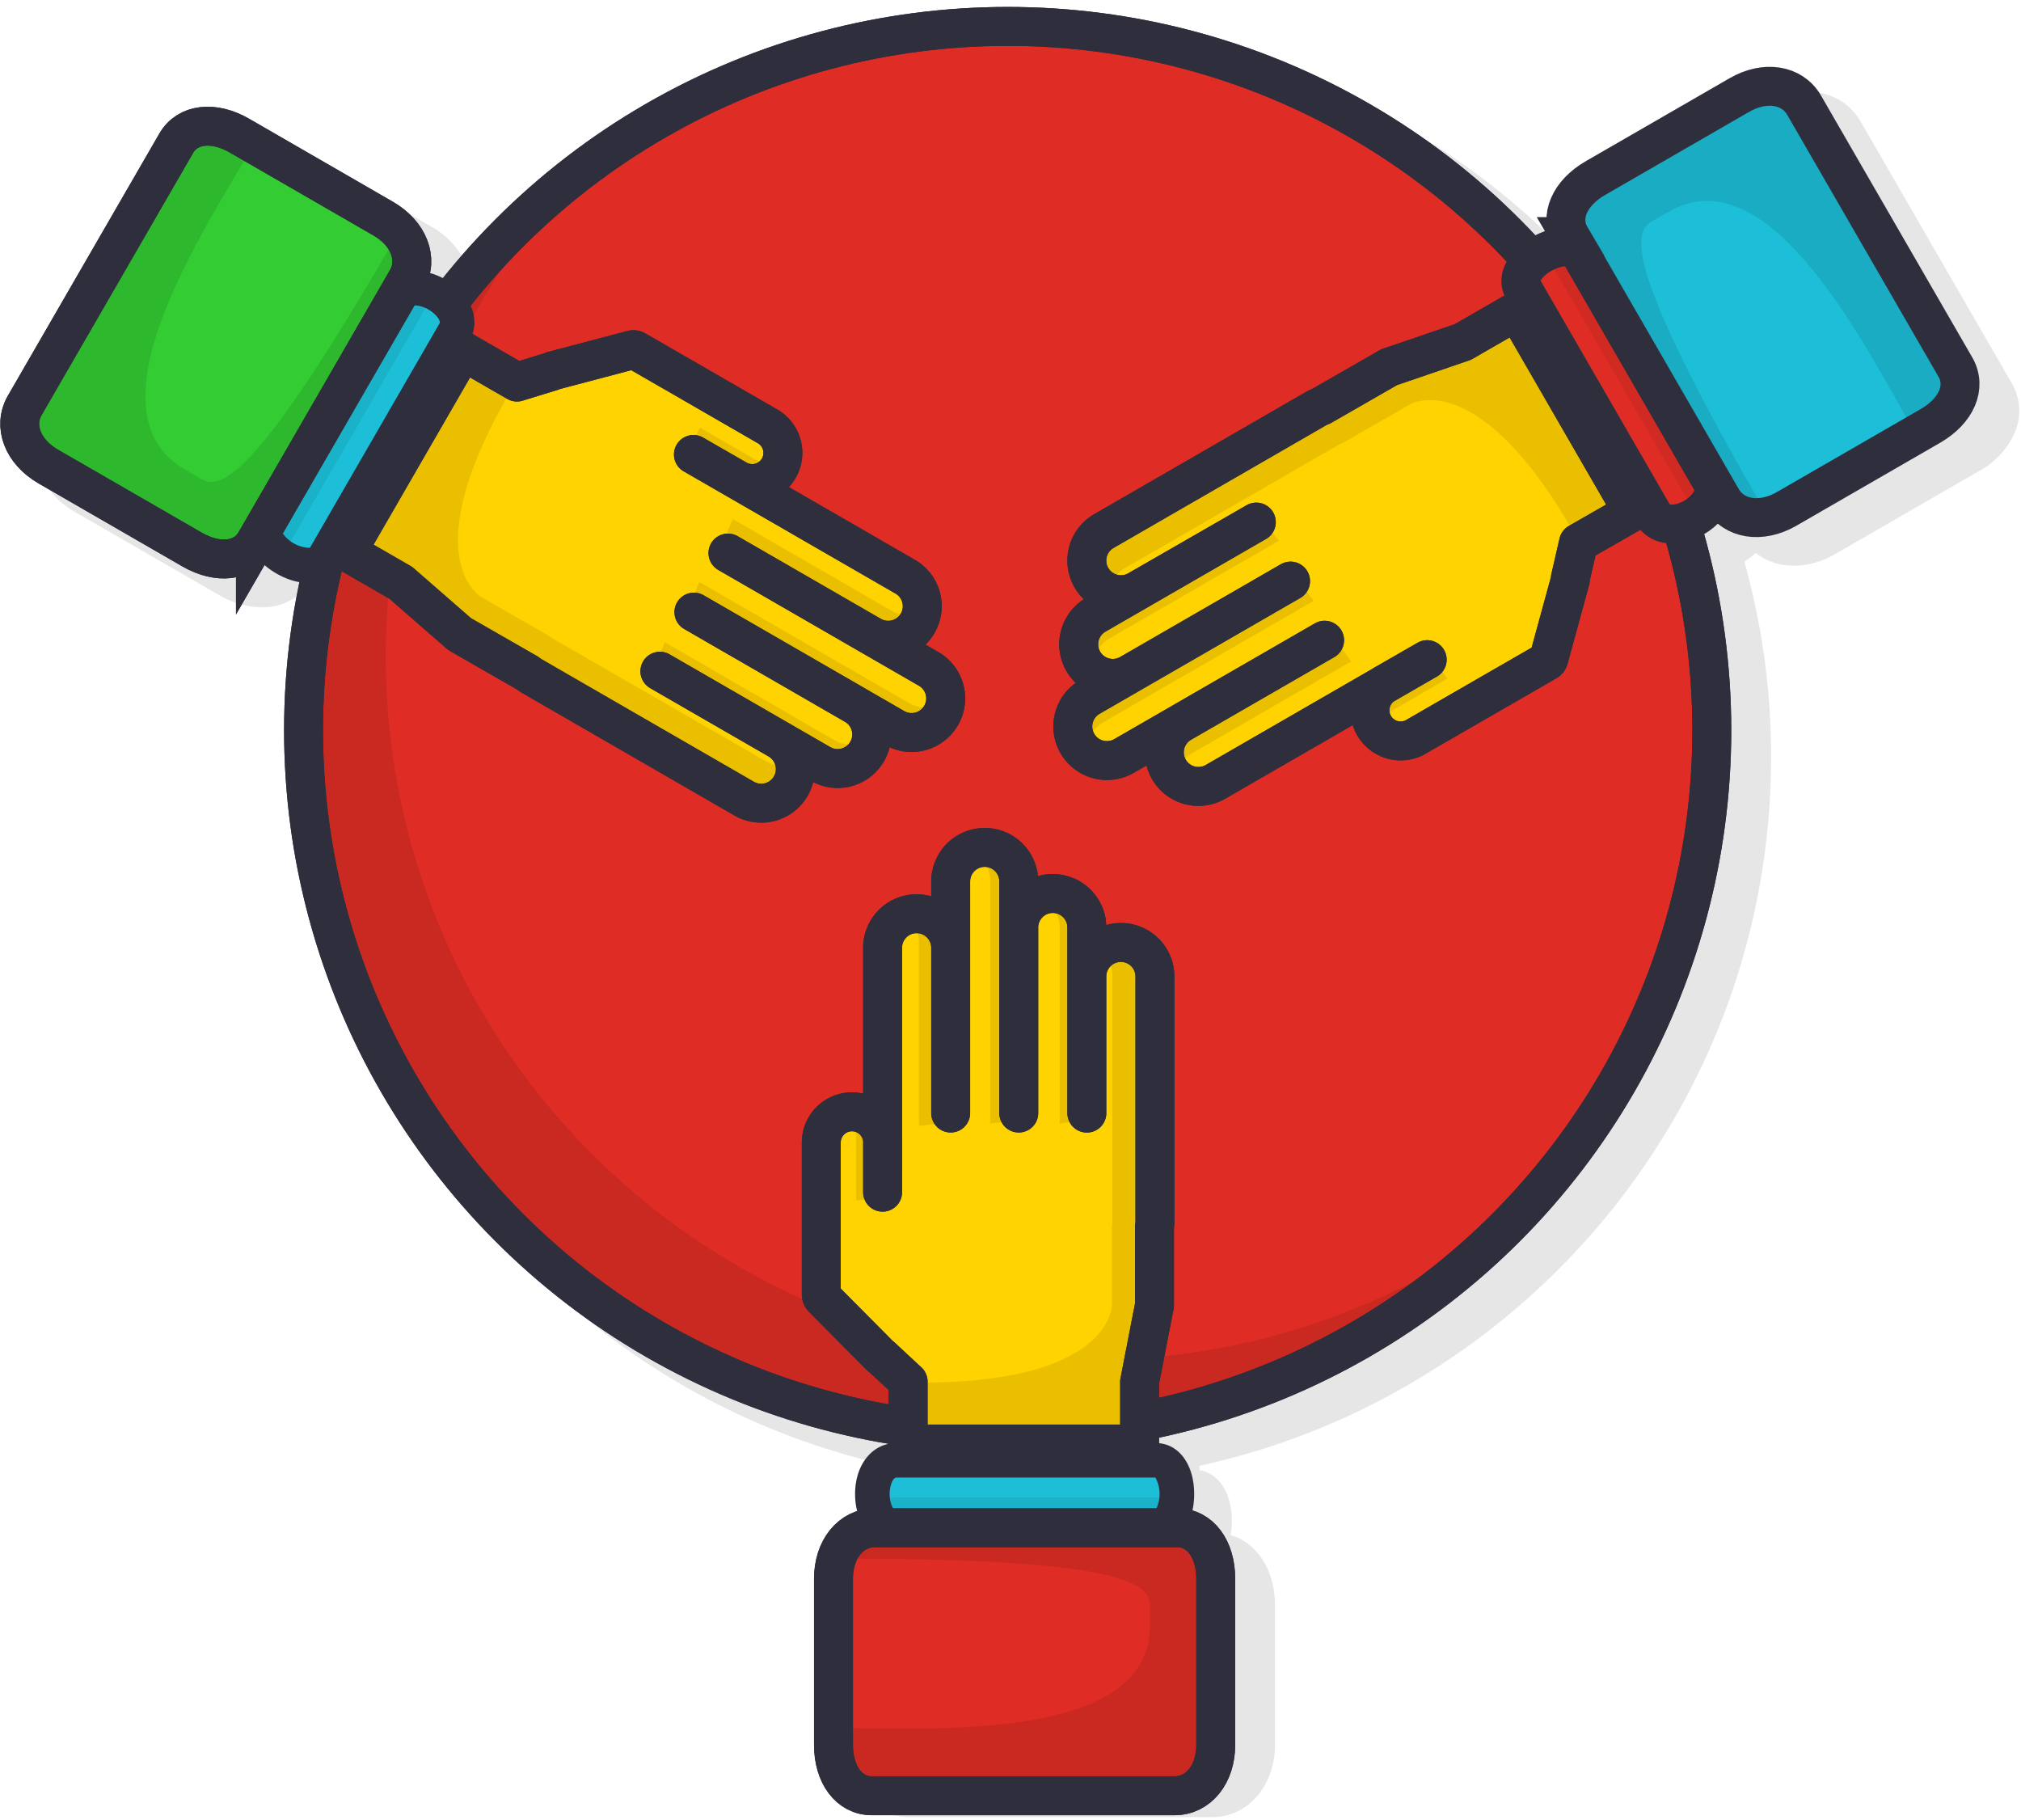 <svg width="231" height="208" xmlns="http://www.w3.org/2000/svg"><g transform="translate(2 3)" fill="none" fill-rule="evenodd"><path d="M227.96 40.828l-17.302-29.961c-2.046-3.54-6.67-4.445-10.772-2.067l-16.436 9.483a9.369 9.369 0 0 0-4.063 4.323 6.458 6.458 0 0 0-.467 3.616c-.38.129-.752.283-1.112.461A82.838 82.838 0 0 0 114.118.685a82.831 82.831 0 0 0-61.37 31.076 7.623 7.623 0 0 0-1.056-.422c.667-3.106-.967-6.467-4.347-8.417L30.91 13.44c-4.163-2.4-8.62-1.667-10.605 1.772L3.001 45.167a6.703 6.703 0 0 0-.428 5.866 9.107 9.107 0 0 0 4.025 4.49L23.039 65a9.83 9.83 0 0 0 4.875 1.4c1.72.038 3.387-.6 4.64-1.778.417.358.865.676 1.34.95a8.19 8.19 0 0 0 2.401.94 82.9 82.9 0 0 0-1.756 17.01c0 40.895 29.776 74.961 68.789 81.695-1.968.694-3.285 2.833-3.285 5.583-.002.575.06 1.15.183 1.711-3.023.972-5.119 4.072-5.119 7.967v15.889c0 4.805 2.874 8.294 6.837 8.294h34.611c4.091 0 7.176-3.567 7.176-8.294v-15.89c0-4.06-2.057-7.171-5.086-8.038.105-.55.157-1.108.156-1.667 0-3.128-1.495-5.389-3.708-5.766v-.495c37.313-8.094 65.343-41.344 65.343-81.022a82.668 82.668 0 0 0-3.057-22.317c.463-.283.897-.61 1.295-.978.926.72 2.02 1.19 3.18 1.367.393.06.79.09 1.189.089a9.508 9.508 0 0 0 4.713-1.328l16.436-9.483a9.369 9.369 0 0 0 4.063-4.322 6.286 6.286 0 0 0-.294-5.69z" fill="#000" fill-rule="nonzero" opacity=".1"/><ellipse stroke="#2F2E3D" stroke-width="4.447" fill="#DF2D25" fill-rule="nonzero" cx="113.177" cy="80.461" rx="80.483" ry="80.444"/><path d="M113.35 161.667a80.316 80.316 0 0 0 61.346-28.384c-31.945 27.141-79.385 25.222-109.03-4.41C36.02 99.24 34.101 51.822 61.257 19.893c-25.732 21.833-35.101 57.393-23.465 89.06 11.636 31.669 41.804 52.716 75.556 52.713z" fill="#000" fill-rule="nonzero" opacity=".1"/><ellipse stroke="#2F2E3D" stroke-width="4.447" cx="113.177" cy="80.461" rx="80.483" ry="80.444"/><path d="M98.881 133.244v-27.933a3.89 3.89 0 0 1 3.891-3.889 3.89 3.89 0 0 1 3.89 3.89V124.2 97.733a3.89 3.89 0 0 1 3.892-3.889 3.89 3.89 0 0 1 3.89 3.89V124.2 103a3.89 3.89 0 0 1 3.891-3.889 3.89 3.89 0 0 1 3.891 3.889v21.206-15.612a3.89 3.89 0 0 1 3.89-3.888 3.89 3.89 0 0 1 3.892 3.888v28.028c-.005.2-.021.398-.05.595v8.939a.483.483 0 0 1-.034.188l-1.667 8.578v7.106h-26.458v-7.134l-3.034-2.822a.356.356 0 0 1-.15-.105l-6.56-6.606a.555.555 0 0 1-.183-.417v-17.377a3.506 3.506 0 0 1 3.508-3.506 3.506 3.506 0 0 1 3.507 3.506l-.006 5.677z" stroke="#2F2E3D" stroke-width="4.447" fill="#FFD300" fill-rule="nonzero" stroke-linejoin="round"/><g opacity=".1" fill="#1E0F00" fill-rule="nonzero"><path d="M124.066 124.55V103a3.892 3.892 0 0 0-6.37-3 3.888 3.888 0 0 1 1.434 3.017v22.389M116.117 124.833v-27.1a3.892 3.892 0 0 0-6.37-3.017 3.888 3.888 0 0 1 1.435 3.017v27.656M107.97 125.111v-20.4a3.892 3.892 0 0 0-6.37-3.044 3.888 3.888 0 0 1 1.433 3.016v20.984M99.82 133.744v-6.638a3.139 3.139 0 0 0-5.124-2.428 3.122 3.122 0 0 1 1.156 2.428v7.083"/><path d="M123.393 162.017h4.936v-7.1l1.667-8.578a.483.483 0 0 0 .034-.189v-8.928c.029-.197.046-.395.05-.594v-28.04a3.892 3.892 0 0 0-6.37-3.033 3.888 3.888 0 0 1 1.428 3.023v28.028c-.004.199-.02.397-.05.594v8.939s.095 8.861-21.755 8.861c0 3.578.312 6.111 0 6.111-.31 0 24.98.917 24.98.917"/></g><path d="M98.881 133.244v-27.933a3.89 3.89 0 0 1 3.891-3.889 3.89 3.89 0 0 1 3.89 3.89V124.2 97.733a3.89 3.89 0 0 1 3.892-3.889 3.89 3.89 0 0 1 3.89 3.89V124.2 103a3.89 3.89 0 0 1 3.891-3.889 3.89 3.89 0 0 1 3.891 3.889v21.206-15.612a3.89 3.89 0 0 1 3.89-3.888 3.89 3.89 0 0 1 3.892 3.888v28.028c-.005.2-.021.398-.05.595v8.939a.483.483 0 0 1-.034.188l-1.667 8.578v7.106h-26.458v-7.134l-3.034-2.822a.356.356 0 0 1-.15-.105l-6.56-6.606a.555.555 0 0 1-.183-.417v-17.377a3.506 3.506 0 0 1 3.508-3.506 3.506 3.506 0 0 1 3.507 3.506l-.006 5.677z" stroke="#2F2E3D" stroke-width="4.447" stroke-linejoin="round"/><path d="M130.113 171.6h-29.67c-3.646 0-3.646-7.706 0-7.706h29.67c3.202-.005 3.202 7.706 0 7.706z" fill="#1CBFD7" fill-rule="nonzero"/><path d="M130.113 171.6h-29.67c-3.646 0-3.646-3.467 0-3.467h29.67c3.202 0 3.202 3.467 0 3.467z" opacity=".07" fill="#000" fill-rule="nonzero"/><path d="M130.119 173.572h-29.676c-2.729 0-4.708-2.45-4.708-5.828 0-3.377 1.98-5.827 4.708-5.827h29.676c2.573 0 4.374 2.394 4.374 5.827 0 3.434-1.8 5.828-4.374 5.828zm-29.67-7.71c-.39 0-.762.91-.762 1.877s.367 1.878.762 1.878h29.614a3.943 3.943 0 0 0 0-3.761l-29.614.005z" fill="#2F2E3D" fill-rule="nonzero"/><path d="M132.587 171.6H97.975c-2.729 0-4.708 2.45-4.708 5.828v18.966c0 3.434 1.796 5.828 4.375 5.828h34.611c2.73 0 4.708-2.45 4.708-5.828v-18.966c-.006-3.434-1.801-5.828-4.374-5.828z" stroke="#2F2E3D" stroke-width="4.447" fill="#DF2D25" fill-rule="nonzero"/><path d="M93.267 194.472c10.995 0 36.174 1.728 36.174-11.722v-2.344c0-3.084-6.376-5.284-35.834-5.284 0-.8 3.334-3.4 3.334-3.4h36.685l2.885 2.845v24.522l-4.263 3.133h-35.74l-3.24-3.8v-3.95z" fill="#000" fill-rule="nonzero" opacity=".1"/><path d="M132.587 171.6H97.975c-2.729 0-4.708 2.45-4.708 5.828v18.966c0 3.434 1.796 5.828 4.375 5.828h34.611c2.73 0 4.708-2.45 4.708-5.828v-18.966c-.006-3.434-1.801-5.828-4.374-5.828z" stroke="#2F2E3D" stroke-width="4.447"/><path d="M161.128 72.389l-7.415 4.278-16.791 9.689a3.896 3.896 0 0 1-5.84-3.375c0-1.39.744-2.675 1.95-3.37l16.368-9.444L126.467 83.4a3.9 3.9 0 0 1-5.325-1.433 3.896 3.896 0 0 1 1.434-5.323l22.933-13.233-18.37 10.6a3.901 3.901 0 0 1-5.844-3.383 3.897 3.897 0 0 1 1.954-3.372l18.347-10.59-13.528 7.778a3.9 3.9 0 0 1-5.325-1.433 3.896 3.896 0 0 1 1.434-5.322l24.284-14.017c.18-.097.365-.182.556-.255l7.742-4.445a.484.484 0 0 1 .178-.06l8.276-2.834 6.153-3.55 13.257 22.955-6.203 3.556-.928 4.039a.355.355 0 0 1 0 .183l-2.452 8.961a.556.556 0 0 1-.266.372l-3.68 2.123-1.623.933-9.86 5.689.105-.061a3.508 3.508 0 0 1-4.652-1.342 3.505 3.505 0 0 1 1.123-4.708l4.941-2.84z" stroke="#2F2E3D" stroke-width="4.447" fill="#FFD300" fill-rule="nonzero" stroke-linejoin="round"/><g opacity=".1" fill="#1E0F00" fill-rule="nonzero"><path d="M141.002 54.939l-18.67 10.772a3.888 3.888 0 0 0 .555 7.022 3.889 3.889 0 0 1 1.896-2.75L144.18 58.79M145.22 61.667l-23.494 13.56a3.888 3.888 0 0 0 .556 7.023 3.889 3.889 0 0 1 1.895-2.75l23.962-13.828M149.517 68.589l-17.68 10.2a3.888 3.888 0 0 0 .555 7.022 3.889 3.889 0 0 1 1.895-2.75l18.16-10.478M161.09 71.328l-5.754 3.333a3.138 3.138 0 0 0 .462 5.65 3.122 3.122 0 0 1 1.523-2.222l6.114-3.539"/><path d="M173.807 36.8l-2.468-4.272-6.153 3.55-8.277 2.81a.484.484 0 0 0-.177.062l-7.743 4.444c-.19.074-.376.159-.556.256L124.15 57.667a3.888 3.888 0 0 0 .556 7.022 3.889 3.889 0 0 1 1.906-2.778l24.284-14.017c.18-.097.366-.182.556-.255l7.743-4.445s7.62-4.5 18.542 14.412c3.102-1.79 5.136-3.334 5.292-3.056.155.278-11.673-22.083-11.673-22.083"/></g><path d="M161.128 72.389l-7.415 4.278-16.791 9.689a3.896 3.896 0 0 1-5.84-3.375c0-1.39.744-2.675 1.95-3.37l16.368-9.444L126.467 83.4a3.9 3.9 0 0 1-5.325-1.433 3.896 3.896 0 0 1 1.434-5.323l22.933-13.233-18.37 10.6a3.901 3.901 0 0 1-5.844-3.383 3.897 3.897 0 0 1 1.954-3.372l18.347-10.59-13.528 7.778a3.9 3.9 0 0 1-5.325-1.433 3.896 3.896 0 0 1 1.434-5.322l24.284-14.017c.18-.097.365-.182.556-.255l7.742-4.445a.484.484 0 0 1 .178-.06l8.276-2.834 6.153-3.55 13.257 22.955-6.203 3.556-.928 4.039a.355.355 0 0 1 0 .183l-2.452 8.961a.556.556 0 0 1-.266.372l-3.68 2.123-1.623.933-9.86 5.689.105-.061a3.508 3.508 0 0 1-4.652-1.342 3.505 3.505 0 0 1 1.123-4.708l4.941-2.84z" stroke="#2F2E3D" stroke-width="4.447" stroke-linejoin="round"/><path d="M178.742 26.178l14.835 25.683c1.823 3.156-4.858 7.011-6.67 3.856l-14.835-25.684c-1.606-2.766 5.07-6.622 6.67-3.855z" stroke="#2F2E3D" stroke-width="4.447" fill="#DF2D25" fill-rule="nonzero"/><path d="M178.742 26.178l14.835 25.683c1.823 3.156-1.178 4.889-3.001 1.733L175.74 27.911c-1.601-2.767 1.4-4.5 3.001-1.733z" opacity=".07" fill="#000" fill-rule="nonzero"/><path d="M180.449 25.189l14.835 25.683c1.361 2.361.233 5.3-2.696 6.99-2.93 1.688-6.042 1.2-7.404-1.162L170.35 31.017c-1.29-2.223-.11-5 2.863-6.7 2.973-1.7 5.953-1.356 7.237.872zm-3.419 1.972l1.712-.989-1.712.99zm11.578 27.567c.195.339 1.173.2 2.007-.284.833-.483 1.445-1.26 1.25-1.6l-14.807-25.622a3.947 3.947 0 0 0-3.257 1.878l14.807 25.628z" fill="#2F2E3D" fill-rule="nonzero"/><path d="M177.508 24.039l17.303 29.955c1.362 2.362 4.48 2.85 7.404 1.162l16.436-9.484c2.973-1.716 4.152-4.444 2.862-6.7L204.21 9.022c-1.362-2.36-4.48-2.85-7.403-1.16l-16.436 9.482c-2.974 1.712-4.174 4.467-2.863 6.695z" fill="#1CBFD7" fill-rule="nonzero"/><path d="M216.983 46.639c-5.497-9.517-16.591-32.178-28.241-25.456l-2.03 1.173c-2.673 1.544-1.389 8.16 13.34 33.655-.694.4-4.602-1.172-4.602-1.172l-18.342-31.733 1.023-3.923 21.25-12.26 4.818 2.088 17.87 30.933-1.668 4.706-3.418 1.989z" fill="#000" fill-rule="nonzero" opacity=".1"/><path d="M177.508 24.039l17.303 29.955c1.362 2.362 4.48 2.85 7.404 1.162l16.436-9.484c2.973-1.716 4.152-4.444 2.862-6.7L204.21 9.022c-1.362-2.36-4.48-2.85-7.403-1.16l-16.436 9.482c-2.974 1.712-4.174 4.467-2.863 6.695z" stroke="#2F2E3D" stroke-width="4.447"/><path d="M77.26 48.939l7.414 4.278 16.792 9.689a3.892 3.892 0 1 1-3.89 6.744l-16.37-9.444 22.933 13.233a3.897 3.897 0 1 1-3.89 6.755L77.315 66.956l18.37 10.6a3.897 3.897 0 1 1-3.89 6.755l-18.37-10.6 13.528 7.806a3.897 3.897 0 1 1-3.89 6.755L58.779 74.256a4.713 4.713 0 0 1-.49-.34l-7.742-4.444a.484.484 0 0 1-.145-.122l-6.592-5.744-6.153-3.55L50.914 37.1l6.175 3.561 3.963-1.217a.356.356 0 0 1 .167-.077l8.998-2.378a.556.556 0 0 1 .456.05l3.68 2.122 1.623.933 9.86 5.69-.106-.062a3.505 3.505 0 0 1 1.284 4.79 3.508 3.508 0 0 1-4.79 1.282L77.26 48.94z" stroke="#2F2E3D" stroke-width="4.447" fill="#FFD300" fill-rule="nonzero" stroke-linejoin="round"/><g opacity=".1" fill="#1E0F00" fill-rule="nonzero"><path d="M72.218 75.083l18.67 10.773a3.892 3.892 0 0 0 5.826-4 3.892 3.892 0 0 1-3.335-.267L73.98 70.394M75.948 68.061l23.484 13.55a3.892 3.892 0 0 0 5.797-4.005 3.892 3.892 0 0 1-3.335-.267L77.932 63.51M79.778 60.872l17.68 10.2a3.892 3.892 0 0 0 5.798-4.005 3.892 3.892 0 0 1-3.335-.267L81.76 56.322M76.376 49.5l5.753 3.333a3.142 3.142 0 0 0 4.663-3.222 3.125 3.125 0 0 1-2.679-.217l-6.114-3.538"/><path d="M40.097 55.756l-2.468 4.272 6.153 3.55 6.592 5.744c.04.05.09.092.145.122l7.743 4.445c.155.123.319.236.489.339l24.284 14.016a3.892 3.892 0 0 0 5.803-4 3.892 3.892 0 0 1-3.335-.272L61.224 70a4.713 4.713 0 0 1-.489-.339l-7.743-4.444s-7.709-4.35 3.213-23.256c-3.101-1.789-5.447-2.778-5.291-3.055.155-.278-13.285 21.166-13.285 21.166"/></g><path d="M77.26 48.939l7.414 4.278 16.792 9.689a3.892 3.892 0 1 1-3.89 6.744l-16.37-9.444 22.933 13.233a3.897 3.897 0 1 1-3.89 6.755L77.315 66.956l18.37 10.6a3.897 3.897 0 1 1-3.89 6.755l-18.37-10.6 13.528 7.806a3.897 3.897 0 1 1-3.89 6.755L58.779 74.256a4.713 4.713 0 0 1-.49-.34l-7.742-4.444a.484.484 0 0 1-.145-.122l-6.592-5.744-6.153-3.55L50.914 37.1l6.175 3.561 3.963-1.217a.356.356 0 0 1 .167-.077l8.998-2.378a.556.556 0 0 1 .456.05l3.68 2.122 1.623.933 9.86 5.69-.106-.062a3.505 3.505 0 0 1 1.284 4.79 3.508 3.508 0 0 1-4.79 1.282L77.26 48.94z" stroke="#2F2E3D" stroke-width="4.447" stroke-linejoin="round"/><path d="M28.43 56.8l14.835-25.689c1.824-3.155 8.499.7 6.67 3.856L35.1 60.65c-1.59 2.767-8.27-1.083-6.67-3.85z" fill="#1CBFD7" fill-rule="nonzero"/><path d="M28.43 56.8l14.835-25.689c1.824-3.155 4.825-1.422 3.002 1.733L31.432 58.528c-1.6 2.772-4.602 1.039-3.002-1.728z" opacity=".07" fill="#000" fill-rule="nonzero"/><path d="M26.719 55.811l14.834-25.683c1.362-2.361 4.48-2.85 7.404-1.161 2.924 1.689 4.058 4.627 2.696 6.989l-14.835 25.71c-1.29 2.223-4.263 2.584-7.226.873-2.962-1.711-4.163-4.5-2.873-6.728zm3.418 1.972l-1.712-.989 1.712.99zm18.092-23.805c.194-.34-.411-1.111-1.25-1.6-.84-.49-1.813-.622-2.007-.284l-14.807 25.64a3.947 3.947 0 0 0 3.257 1.877l14.807-25.633z" fill="#2F2E3D" fill-rule="nonzero"/><path d="M27.197 58.933l17.302-29.955c1.362-2.361.234-5.3-2.695-6.99L25.368 12.5c-2.974-1.717-5.947-1.356-7.226.872L.828 43.333c-1.362 2.361-.233 5.3 2.696 6.99l16.436 9.483c2.973 1.716 5.947 1.355 7.237-.873z" stroke="#2F2E3D" stroke-width="4.447" fill="#3C3" fill-rule="nonzero"/><path d="M27.035 13.461c-5.497 9.517-19.581 30.45-7.931 37.172l2.028 1.173c2.674 1.544 7.782-2.878 22.495-28.378.695.4 1.29 4.572 1.29 4.572L26.573 59.733l-3.89 1.078L1.433 48.55l-.606-5.217L18.698 12.4l4.913-.906 3.424 1.967z" fill="#000" fill-rule="nonzero" opacity=".1"/><path d="M27.197 58.933l17.302-29.955c1.362-2.361.234-5.3-2.695-6.99L25.368 12.5c-2.974-1.717-5.947-1.356-7.226.872L.828 43.333c-1.362 2.361-.233 5.3 2.696 6.99l16.436 9.483c2.973 1.716 5.947 1.355 7.237-.873z" stroke="#2F2E3D" stroke-width="4.447"/></g></svg>